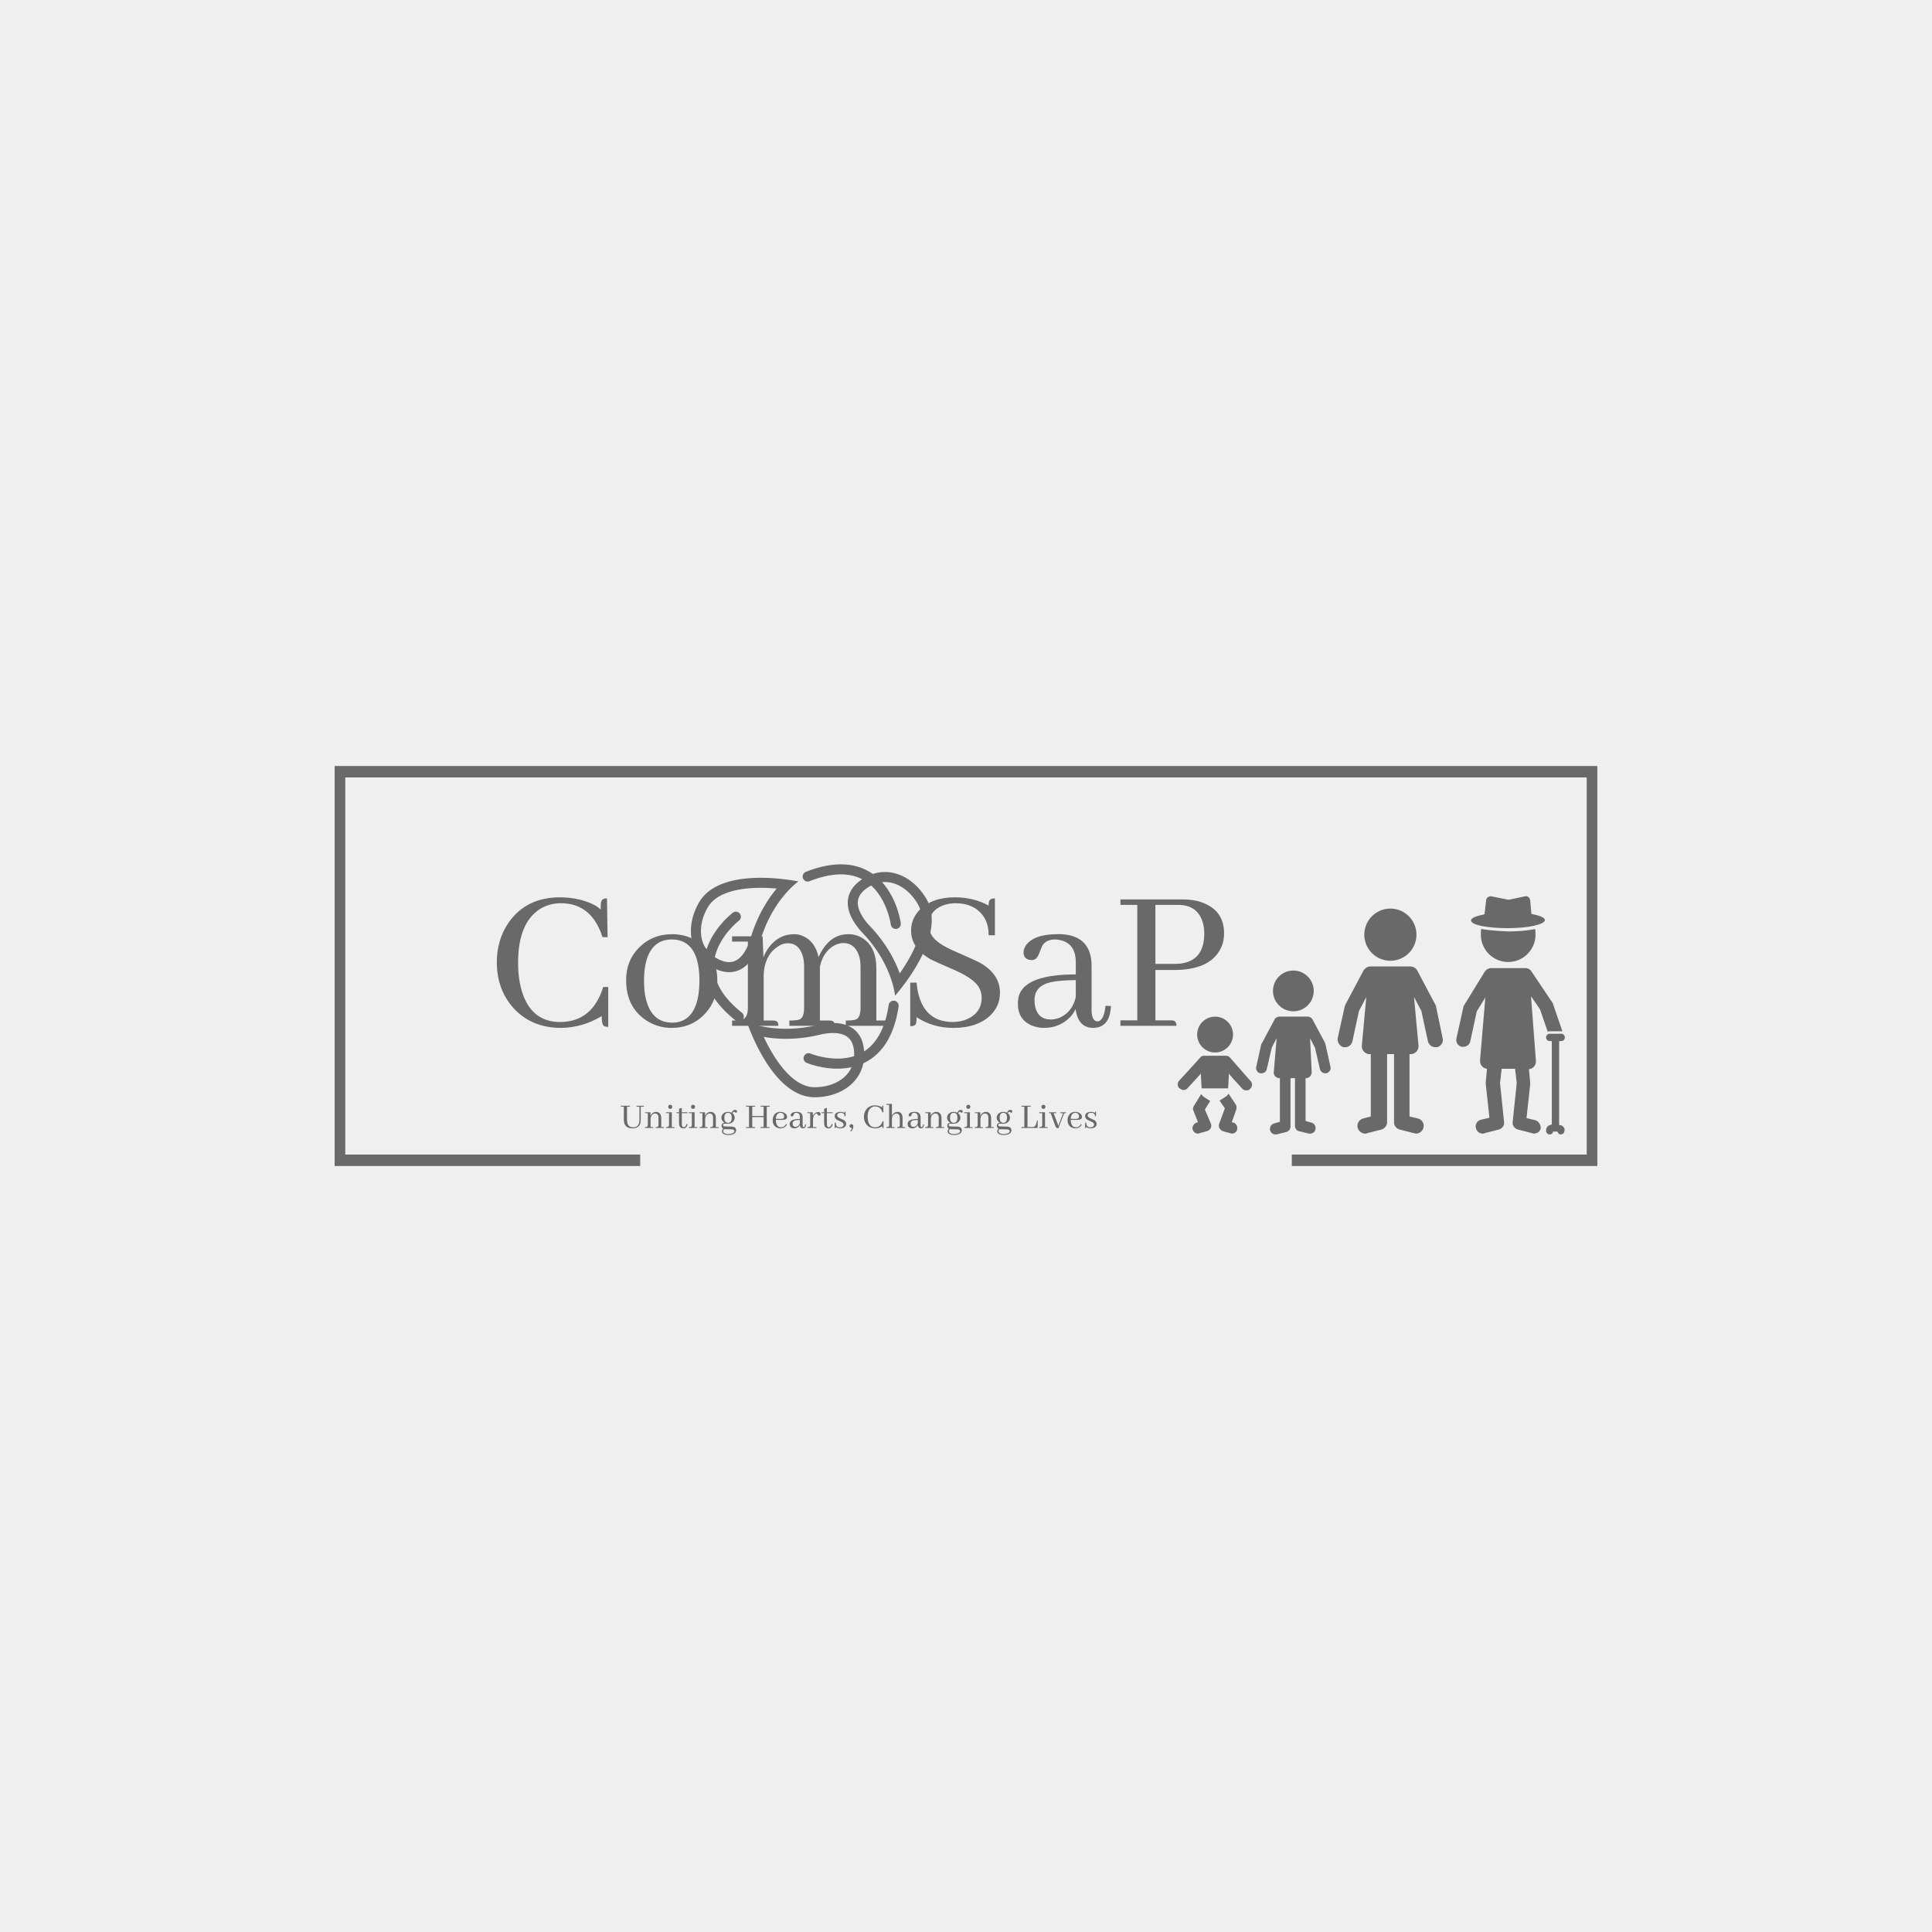 <svg xmlns="http://www.w3.org/2000/svg" version="1.1" xmlns:xlink="http://www.w3.org/1999/xlink" width="1500" height="1500" viewBox="0 0 1500 1500"><rect width="1500" height="1500" x="0" y="0" id="background" stroke="transparent" fill="#efefef"></rect><svg xml:space="preserve" width="1000" height="1000" data-version="2" data-id="lg_p9d6pQEMllEndMgjYe" viewBox="0 0 645 204" x="250" y="250"><rect width="100%" height="100%" fill="transparent"></rect><path fill="#696969" d="M140.068 127.095q0 4.43 1.27 5.06.73.32 2 .32v-19.94h-2.53q-5.38 17.41-21.52 17.51-13.71 0-18.67-13.81-2.42-6.75-2.42-15.93 0-19.72 10.86-26.79 4.75-2.95 10.55-2.95 13.18 0 19.09 12.44 1.05 2.22 1.79 4.54h2.53l-.31-19.41q-2.32 0-2.85 1.48-.32 1.26-.32 4.11-3.06-3.06-10.44-4.96-4.85-1.16-9.91-1.16-16.67 0-25.53 12.34-6.11 8.76-6.11 20.15 0 13.82 8.54 23.2 9.07 9.7 23.62 9.7 10.66-.1 20.36-5.9"></path><rect width="55.79" height="65.39" x="-27.89" y="-32.7" fill="none" rx="0" ry="0" transform="translate(115.94 100.8)"></rect><path fill="#696969" d="M161.268 109.485q0-16.35 8.96-19.94 2.32-.84 4.86-.84 11.7 0 13.6 14.76.32 2.53.32 5.59 0 17.72-9.71 20.78-1.89.53-3.9.53-10.65 0-13.39-12.66-.74-3.69-.74-8.22m14.13-23.42q-10.12 0-16.87 6.96-6.23 6.44-6.23 16.03 0 13.29 9.71 19.94 5.9 4 13.08 4 10.12 0 16.77-7.17 6.11-6.54 6.11-16.34 0-13.29-9.81-19.73-5.8-3.69-12.76-3.69"></path><rect width="45.67" height="46.93" x="-22.84" y="-23.46" fill="none" rx="0" ry="0" transform="translate(175.63 110.03)"></rect><path fill="#696969" d="M225.918 129.305h-4.74v-22.78q.31-9.28 6.43-13.81 2.85-2.11 5.69-2.11 5.28 0 7.28 5.8.85 2.53.85 5.69v20.89q0 4.85-2.32 5.8-1.48.52-5.07.52v2.64h22.68q0-2.32-1.58-2.53-.43-.11-1.06-.11h-4.74v-27q1.68-7.7 7.48-10.75 2.22-1.06 4.22-1.06 5.38 0 7.6 5.59 1.05 2.64 1.05 6.01v20.89q0 4.85-2.32 5.8-1.48.52-5.06.52v2.64h23.31q0-2.32-1.59-2.53-.42-.11-1.05-.11h-5.38v-26.15q0-10.87-7.07-15.19-3.16-1.9-6.85-1.9-8.02 0-12.87 7.49-1.26 1.9-2.11 4.01-1.9-8.33-8.33-10.76-1.9-.74-3.9-.74-7.6 0-12.55 6.43-1.8 2.33-2.85 5.17l-.42-10.54h-15.29v2.63h7.91v33.23q0 4.85-2.75 5.8-1.58.52-5.16.52v2.64h23.2q0-2.21-1.58-2.53-.53-.11-1.06-.11"></path><rect width="80.26" height="45.88" x="-40.13" y="-22.94" fill="none" rx="0" ry="0" transform="translate(245.99 109.5)"></rect><path fill="#696969" d="M339.508 115.385q0-9.39-10.12-15.08-2.01-1.06-12.34-5.59-9.39-4.01-11.82-8.23-1.26-2.32-1.26-4.95 0-7.07 6.85-9.81 2.96-1.16 6.54-1.16 8.86 0 13.5 6.01 3.06 4.11 2.96 10.02h3.16v-18.46q-2.53 0-2.95 1.58-.21.74-.21 2.01-7.49-4.12-16.88-4.12-11.39 0-17.72 6.33-4.22 4.43-4.22 10.34 0 8.86 9.92 14.45 1.79.95 12.02 5.38 9.49 4.22 12.02 8.54 1.38 2.43 1.38 5.27 0 7.39-7.18 10.66-3.37 1.47-7.48 1.47-16.14-.21-17.93-19.72h-3.17v21.83q2.53 0 2.95-1.48.22-.84.22-3.05 8.12 5.37 18.45 5.37 12.13 0 18.78-6.53 4.53-4.64 4.53-11.08"></path><rect width="44.93" height="65.39" x="-22.46" y="-32.7" fill="none" rx="0" ry="0" transform="translate(317.54 100.8)"></rect><path fill="#696969" d="M386.018 132.995q8.12 0 8.97-9.8.1-.64.1-1.16l-2.74-.11q-.74 7.7-4.11 7.81-2.74-.22-2.85-5.49v-22.25q0-15.08-15.08-15.93h-1.9q-11.81 0-15.82 5.49-1.27 1.79-1.27 3.58 0 3.27 3.06 3.8.53.1 1.06.1 2.42 0 3.58-3.05 1.48-3.91 2.01-4.65 2-2.63 6.22-2.63 9.91.63 10.23 10.86v6.65q-24.78 0-28.37 10.33-.63 2.01-.63 4.33 0 8.01 7.06 10.96 2.85 1.16 6.01 1.16 7.7 0 12.98-5.27 1.9-2 2.84-4.22 1.27 9.39 8.65 9.49m-20.99-4.21q-6.43 0-7.91-6.44-.31-1.47-.31-3.27 0-7.06 8.12-8.96 4.32-.95 12.55-1.06v8.44q-1.58 7.28-7.7 10.23-2.42 1.06-4.75 1.06"></path><rect width="46.61" height="46.93" x="-23.3" y="-23.46" fill="none" rx="0" ry="0" transform="translate(372.28 110.03)"></rect><path fill="#696969" d="M428.838 71.405q9.39 0 12.13 8.44.85 2.74.85 5.9 0 13.72-12.24 15.09-1.26.1-2.53.1h-9.7v-29.53Zm-.95 60.54q0-2.32-1.68-2.64-.53-.1-1.06-.1h-7.8v-25.21h9.28q17.3 0 22.89-9.81 2.21-3.69 2.21-8.54 0-10.44-9.07-14.66-4.85-2.32-11.6-2.32h-31.22v2.74h8.44v57.8h-8.44v2.74Z"></path><rect width="51.89" height="63.28" x="-25.95" y="-31.64" fill="none" rx="0" ry="0" transform="translate(426.28 100.8)"></rect><path fill="#696969" d="M149.668 172.465h1.48v6.48q.04 4.34 4.33 4.36 3.26 0 3.95-2.67.2-.82.2-1.86v-6.31h1.49v-.48h-3.62v.48h1.48v6.42q0 3.6-2.67 3.88-.22.02-.44.02-2.27 0-2.86-1.91-.26-.84-.26-2.04v-6.37h1.47v-.48h-4.55Z"></path><rect width="11.45" height="11.32" x="-5.72" y="-5.66" fill="none" rx="0" ry="0" transform="translate(155.9 178.15)"></rect><path fill="#696969" d="M165.388 182.655h-.84v-4.01q.06-1.72 1.23-2.49.5-.31 1.02-.31 1.13 0 1.54 1.06.16.42.16.96v3.68q0 .85-.48 1.02-.28.09-.91.09v.46h4.18q0-.41-.28-.44-.08-.02-.19-.02h-.93v-4.6q0-1.86-1.28-2.66-.59-.35-1.28-.35-1.37 0-2.26 1.1-.33.42-.54.94l-.07-1.85h-2.69v.46h1.39v5.85q0 .85-.48 1.02-.28.09-.91.09v.46h4.08q0-.41-.28-.44-.07-.02-.18-.02"></path><rect width="9.52" height="8.07" x="-4.76" y="-4.04" fill="none" rx="0" ry="0" transform="translate(167.03 179.58)"></rect><path fill="#696969" d="M176.108 182.655h-.93v-7.42h-2.87v.46h1.48v5.85q0 .85-.57 1.03-.28.08-.91.08v.46h4.26q0-.41-.27-.44-.1-.02-.19-.02m-.7-10.13q0-.65-.58-.93-.22-.09-.43-.09-.65 0-.92.59-.1.21-.1.43 0 .68.62.94.2.08.4.08.65 0 .91-.6.1-.2.1-.42"></path><rect width="4.26" height="11.61" x="-2.13" y="-5.8" fill="none" rx="0" ry="0" transform="translate(174.94 177.81)"></rect><path fill="#696969" d="M177.498 175.695h1.3v5.23q.13 2.32 2.13 2.4 1.71 0 2.14-2.1v-.04l-.5-.09q-.47 1.54-1.36 1.67-1-.04-1.02-1.43v-5.64h2.88v-.46h-2.88v-2.16l-1.39.39v1.77h-1.3Z"></path><rect width="5.57" height="10.25" x="-2.79" y="-5.13" fill="none" rx="0" ry="0" transform="translate(180.78 178.7)"></rect><path fill="#696969" d="M187.518 182.655h-.93v-7.42h-2.87v.46h1.48v5.85q0 .85-.57 1.03-.28.08-.91.08v.46h4.27q0-.41-.28-.44-.1-.02-.19-.02m-.7-10.13q0-.65-.58-.93-.22-.09-.43-.09-.65 0-.92.59-.1.21-.1.43 0 .68.62.94.2.08.4.08.65 0 .91-.6.1-.2.1-.42"></path><rect width="4.27" height="11.61" x="-2.13" y="-5.8" fill="none" rx="0" ry="0" transform="translate(186.35 177.81)"></rect><path fill="#696969" d="M192.718 182.655h-.84v-4.01q.06-1.72 1.23-2.49.5-.31 1.02-.31 1.13 0 1.54 1.06.16.42.16.96v3.68q0 .85-.48 1.02-.28.09-.91.09v.46h4.18q0-.41-.28-.44-.08-.02-.19-.02h-.92v-4.6q0-1.86-1.28-2.66-.6-.35-1.29-.35-1.37 0-2.26 1.1-.33.42-.54.94l-.07-1.85h-2.69v.46h1.39v5.85q0 .85-.48 1.02-.28.09-.91.09v.46h4.08q0-.41-.28-.44-.07-.02-.18-.02"></path><rect width="9.52" height="8.07" x="-4.76" y="-4.04" fill="none" rx="0" ry="0" transform="translate(194.36 179.58)"></rect><path fill="#696969" d="M201.488 177.975q.04-2.45 1.86-2.46 1.82.03 1.84 2.46-.04 2.53-1.84 2.55-1.84-.04-1.86-2.55m1.88-2.93q-1.67 0-2.66 1.08-.7.8-.7 1.87 0 1.41 1.37 2.34.13.09.26.17-1.19 0-1.48 1.02-.06.24-.06.48.02.98.8 1.47-.61.64-.61 1.31 0 1.02 1.2 1.52.76.34 1.88.34 2.82 0 3.73-1.37.29-.47.29-.99 0-1.59-1.83-1.84-.24-.03-.5-.03l-3.38-.08q-.85-.05-.87-.74 0-.48.61-.61.13-.02.28-.02l1.63.02q1.65 0 2.63-1.11.71-.8.71-1.9-.02-1.39-1.08-2.22.17-.6.63-.71.08-.02.15-.02.26 0 .56.28.2.19.37.19.46-.11.54-.6 0-.57-.54-.78-.2-.07-.41-.07-.87 0-1.41.78-.2.3-.31.65-.84-.43-1.8-.43m0 11.12q-1.84 0-2.32-.97-.13-.26-.13-.52.02-.5.44-1 .37.07.62.07l2.85.04q1.39.02 1.62.63.05.15.05.37 0 .82-1.52 1.19-.74.19-1.61.19"></path><rect width="7.83" height="12.6" x="-3.92" y="-6.3" fill="none" rx="0" ry="0" transform="translate(204.42 180.84)"></rect><path fill="#696969" d="M216.908 183.115q0-.41-.29-.46-.1-.02-.19-.02h-.98v-4.99h5.69v4.99h-1.48v.48h4.54q0-.41-.29-.46-.1-.02-.19-.02h-.98v-10.17h1.46v-.48h-4.54v.48h1.48v4.64h-5.69v-4.64h1.46v-.48h-4.54v.48h1.48v10.17h-1.48v.48Z"></path><rect width="11.83" height="11.13" x="-5.92" y="-5.57" fill="none" rx="0" ry="0" transform="translate(218.78 178.05)"></rect><path fill="#696969" d="M229.568 175.515q1.3 0 1.72 1.09.15.35.15.76 0 .93-.89 1.13-.46.1-1.32.08l-1.96-.06q.09-2.13 1.39-2.78.42-.22.91-.22m3.22 5.82-.46-.17q-.65 1.41-2.1 1.6-.18.02-.35.02-1.95 0-2.45-2.32-.15-.65-.16-1.43l2.22.04q2.27.04 2.92-.43.5-.37.5-1.06 0-1.26-1.28-2-.91-.54-2.1-.54-2.32 0-3.32 1.93-.52 1-.52 2.26 0 2.31 1.65 3.42.98.65 2.24.65 2.01 0 2.96-1.45.14-.26.25-.52"></path><rect width="7.22" height="8.26" x="-3.61" y="-4.13" fill="none" rx="0" ry="0" transform="translate(229.8 179.68)"></rect><path fill="#696969" d="M240.808 183.305q1.43 0 1.58-1.73.02-.11.02-.2l-.49-.02q-.13 1.35-.72 1.37-.48-.03-.5-.96v-3.92q0-2.65-2.65-2.8h-.34q-2.08 0-2.78.97-.22.31-.22.63 0 .57.53.67.1.01.19.01.43 0 .63-.53.26-.69.35-.82.36-.46 1.1-.46 1.74.11 1.8 1.91v1.17q-4.36 0-4.99 1.81-.12.36-.12.76 0 1.41 1.25 1.93.5.21 1.06.21 1.35 0 2.28-.93.33-.35.5-.74.22 1.65 1.52 1.67m-3.69-.74q-1.13 0-1.39-1.14-.06-.26-.06-.57 0-1.24 1.43-1.58.76-.16 2.21-.18v1.48q-.28 1.28-1.36 1.8-.42.19-.83.19"></path><rect width="8.21" height="8.26" x="-4.11" y="-4.13" fill="none" rx="0" ry="0" transform="translate(238.8 179.68)"></rect><path fill="#696969" d="M247.208 182.655h-1.33v-3.69q0-1.69 1.03-2.71.41-.39.69-.41.32 0 .58.46.29.52.55.6.11.03.23.03.55 0 .7-.53.04-.12.04-.23 0-.83-.86-1.02-.18-.03-.35-.03-1.11 0-1.98.94-.41.45-.65 1l-.08-1.83h-2.69v.46h1.39v5.85q0 .85-.48 1.02-.28.09-.91.09v.46h4.59q0-.41-.28-.44-.08-.02-.19-.02"></path><rect width="6.61" height="7.99" x="-3.31" y="-4" fill="none" rx="0" ry="0" transform="translate(246.9 179.62)"></rect><path fill="#696969" d="M250.158 175.695h1.3v5.23q.13 2.32 2.13 2.4 1.71 0 2.14-2.1v-.04l-.5-.09q-.47 1.54-1.36 1.67-1-.04-1.02-1.43v-5.64h2.88v-.46h-2.88v-2.16l-1.39.39v1.77h-1.3Z"></path><rect width="5.57" height="10.25" x="-2.79" y="-5.13" fill="none" rx="0" ry="0" transform="translate(253.44 178.7)"></rect><path fill="#696969" d="M259.348 182.805q1.28 0 1.72-.78.17-.28.17-.61 0-.78-1.13-1.34-.24-.13-.8-.37-1.52-.63-2.02-1.19-.54-.61-.54-1.43 0-1.28 1.41-1.8.65-.24 1.41-.24 1.22 0 2.11.52 0-.54.26-.61.12-.02.25-.02v2.32h-.49q-.03-1.71-1.89-1.73-1.39 0-1.73.82-.09.22-.09.46 0 .8 1.15 1.36.26.13.82.35 1.5.61 2 1.17.54.59.54 1.41 0 1.5-1.59 2-.62.21-1.34.21-1.34-.02-2.32-.67 0 .48-.24.56-.11.02-.26.02v-2.82h.52q.04 2.39 2.08 2.41"></path><rect width="5.75" height="8.37" x="-2.88" y="-4.18" fill="none" rx="0" ry="0" transform="translate(260.12 179.62)"></rect><path fill="#696969" d="M266.078 182.435q0-1.01-.74-1.19-.15-.04-.28-.04-.59 0-.81.56-.08.18-.08.37 0 .59.59.82.1.01.15.03.41.11.43.32-.02.5-.82 1.33l.39.28q1.13-1.22 1.17-2.48"></path><rect width="1.91" height="3.71" x="-.95" y="-1.85" fill="none" rx="0" ry="0" transform="translate(265.62 183.56)"></rect><path fill="#696969" d="M280.608 182.265q0 .78.22.89.13.06.36.06v-3.51h-.45q-.95 3.06-3.79 3.08-2.41 0-3.28-2.43-.43-1.19-.43-2.8 0-3.47 1.92-4.72.83-.52 1.85-.52 2.32 0 3.36 2.19.18.39.31.8h.45l-.06-3.41q-.4 0-.5.26-.05.22-.05.72-.54-.54-1.84-.87-.85-.21-1.74-.21-2.94 0-4.49 2.18-1.08 1.54-1.08 3.54 0 2.43 1.5 4.08 1.6 1.71 4.16 1.71 1.87-.02 3.58-1.04"></path><rect width="9.82" height="11.51" x="-4.91" y="-5.75" fill="none" rx="0" ry="0" transform="translate(276.78 178.05)"></rect><path fill="#696969" d="M286.328 182.655h-.93v-4.01q0-1.69 1.17-2.45.48-.31 1-.31 1.13 0 1.58 1.05.2.51.2 1.12v3.49q0 .85-.41 1.02-.26.09-.89.09v.46h4.08q0-.41-.28-.44-.07-.02-.18-.02h-.93v-4.6q0-2.03-1.33-2.75-.52-.26-1.12-.26-1.37 0-2.3 1-.39.43-.59.97v-5.96h-2.79v.47h1.4v10.02q0 .85-.49 1.02-.27.09-.91.09v.46h4.18q0-.41-.28-.44-.07-.02-.18-.02"></path><rect width="9.52" height="12.06" x="-4.76" y="-6.03" fill="none" rx="0" ry="0" transform="translate(287.87 177.59)"></rect><path fill="#696969" d="M299.868 183.305q1.43 0 1.58-1.73.02-.11.02-.2l-.49-.02q-.13 1.35-.72 1.37-.48-.03-.5-.96v-3.92q0-2.65-2.65-2.8h-.34q-2.08 0-2.78.97-.22.31-.22.63 0 .57.53.67.1.01.19.01.43 0 .63-.53.26-.69.35-.82.36-.46 1.1-.46 1.74.11 1.8 1.91v1.17q-4.36 0-4.99 1.81-.12.36-.12.76 0 1.41 1.25 1.93.5.21 1.06.21 1.35 0 2.28-.93.33-.35.5-.74.22 1.65 1.52 1.67m-3.69-.74q-1.13 0-1.39-1.14-.06-.26-.06-.57 0-1.24 1.43-1.58.76-.16 2.21-.18v1.48q-.28 1.28-1.36 1.8-.42.19-.83.19"></path><rect width="8.21" height="8.26" x="-4.11" y="-4.13" fill="none" rx="0" ry="0" transform="translate(297.86 179.68)"></rect><path fill="#696969" d="M305.728 182.655h-.83v-4.01q.05-1.72 1.22-2.49.5-.31 1.02-.31 1.14 0 1.54 1.06.17.42.17.96v3.68q0 .85-.48 1.02-.28.09-.91.09v.46h4.17q0-.41-.27-.44-.08-.02-.19-.02h-.93v-4.6q0-1.86-1.28-2.66-.59-.35-1.28-.35-1.37 0-2.26 1.1-.34.42-.54.94l-.07-1.85h-2.69v.46h1.39v5.85q0 .85-.49 1.02-.27.09-.9.09v.46h4.08q0-.41-.28-.44-.08-.02-.19-.02"></path><rect width="9.51" height="8.07" x="-4.75" y="-4.04" fill="none" rx="0" ry="0" transform="translate(307.37 179.58)"></rect><path fill="#696969" d="M314.508 177.975q.04-2.45 1.86-2.46 1.81.03 1.83 2.46-.04 2.53-1.83 2.55-1.84-.04-1.86-2.55m1.87-2.93q-1.67 0-2.65 1.08-.7.8-.7 1.87 0 1.41 1.37 2.34.13.09.26.17-1.19 0-1.49 1.02-.05.24-.05.48.02.98.8 1.47-.62.64-.62 1.31 0 1.02 1.21 1.52.76.34 1.87.34 2.82 0 3.73-1.37.3-.47.3-.99 0-1.59-1.84-1.84-.24-.03-.5-.03l-3.37-.08q-.86-.05-.88-.74 0-.48.62-.61.13-.02.27-.02l1.64.02q1.65 0 2.63-1.11.71-.8.71-1.9-.02-1.39-1.08-2.22.17-.6.63-.71.08-.02.15-.02.26 0 .56.28.2.19.37.19.46-.11.54-.6 0-.57-.54-.78-.21-.07-.41-.07-.87 0-1.41.78-.21.3-.32.65-.83-.43-1.8-.43m0 11.12q-1.83 0-2.32-.97-.13-.26-.13-.52.02-.5.45-1 .37.07.61.07l2.86.04q1.39.02 1.61.63.06.15.06.37 0 .82-1.52 1.19-.74.19-1.62.19"></path><rect width="7.83" height="12.6" x="-3.92" y="-6.3" fill="none" rx="0" ry="0" transform="translate(317.44 180.84)"></rect><path fill="#696969" d="M325.378 182.655h-.93v-7.42h-2.87v.46h1.48v5.85q0 .85-.57 1.03-.28.08-.91.08v.46h4.27q0-.41-.28-.44-.09-.02-.19-.02m-.7-10.13q0-.65-.58-.93-.22-.09-.42-.09-.65 0-.93.59-.09.21-.09.43 0 .68.61.94.2.08.41.08.65 0 .9-.6.1-.2.1-.42"></path><rect width="4.27" height="11.61" x="-2.13" y="-5.8" fill="none" rx="0" ry="0" transform="translate(324.21 177.81)"></rect><path fill="#696969" d="M330.578 182.655h-.84v-4.01q.06-1.72 1.23-2.49.5-.31 1.02-.31 1.13 0 1.54 1.06.17.42.17.96v3.68q0 .85-.49 1.02-.28.09-.91.09v.46h4.18q0-.41-.28-.44-.07-.02-.19-.02h-.92v-4.6q0-1.86-1.28-2.66-.6-.35-1.28-.35-1.38 0-2.27 1.1-.33.42-.54.94l-.07-1.85h-2.69v.46h1.39v5.85q0 .85-.48 1.02-.28.09-.91.09v.46h4.08q0-.41-.28-.44-.07-.02-.18-.02"></path><rect width="9.52" height="8.07" x="-4.76" y="-4.04" fill="none" rx="0" ry="0" transform="translate(332.22 179.58)"></rect><path fill="#696969" d="M339.348 177.975q.04-2.45 1.86-2.46 1.82.03 1.84 2.46-.04 2.53-1.84 2.55-1.84-.04-1.86-2.55m1.88-2.93q-1.67 0-2.65 1.08-.71.8-.71 1.87 0 1.41 1.37 2.34.13.09.26.17-1.18 0-1.48 1.02-.06.24-.06.48.02.98.8 1.47-.61.64-.61 1.31 0 1.02 1.2 1.52.77.34 1.88.34 2.82 0 3.73-1.37.29-.47.29-.99 0-1.59-1.83-1.84-.24-.03-.5-.03l-3.38-.08q-.85-.05-.87-.74 0-.48.61-.61.13-.02.28-.02l1.63.02q1.65 0 2.64-1.11.7-.8.7-1.9-.02-1.39-1.08-2.22.17-.6.64-.71.07-.02.14-.02.26 0 .56.28.21.19.37.19.47-.11.54-.6 0-.57-.54-.78-.2-.07-.41-.07-.87 0-1.41.78-.2.3-.31.65-.84-.43-1.8-.43m0 11.12q-1.84 0-2.32-.97-.13-.26-.13-.52.02-.5.44-1 .38.07.62.07l2.85.04q1.4.02 1.62.63.05.15.05.37 0 .82-1.52 1.19-.74.19-1.61.19"></path><rect width="7.83" height="12.6" x="-3.92" y="-6.3" fill="none" rx="0" ry="0" transform="translate(342.28 180.84)"></rect><path fill="#696969" d="m358.348 183.115.1-3.71h-.37l-.32 1.25q-.44 1.7-1.48 1.94-.23.04-.43.04h-2.54v-10.17h1.56v-.48h-4.64v.48h1.48v10.17h-1.48v.48Z"></path><rect width="8.22" height="11.13" x="-4.11" y="-5.57" fill="none" rx="0" ry="0" transform="translate(354.84 178.05)"></rect><path fill="#696969" d="M362.988 182.655h-.92v-7.42h-2.88v.46h1.48v5.85q0 .85-.57 1.03-.28.08-.91.08v.46h4.27q0-.41-.28-.44-.09-.02-.19-.02m-.7-10.13q0-.65-.58-.93-.22-.09-.42-.09-.65 0-.93.59-.09.21-.09.43 0 .68.61.94.2.08.41.08.65 0 .91-.6.09-.2.09-.42"></path><rect width="4.27" height="11.61" x="-2.13" y="-5.8" fill="none" rx="0" ry="0" transform="translate(361.82 177.81)"></rect><path fill="#696969" d="M367.668 175.695v-.46h-3.6v.46h.83l2.27 6.22q.37 1.04.81 1.2.23.1.56.1h.24l2.62-6.87q.22-.57.54-.63.09-.02.16-.02.41 0 .45-.28.02-.09.02-.18h-2.86v.46h1.39l-2.35 6.33-2.38-6.33Z"></path><rect width="8.5" height="7.98" x="-4.25" y="-3.99" fill="none" rx="0" ry="0" transform="translate(368.82 179.72)"></rect><path fill="#696969" d="M377.238 175.515q1.3 0 1.73 1.09.15.35.15.76 0 .93-.89 1.13-.47.1-1.32.08l-1.97-.06q.1-2.13 1.39-2.78.43-.22.91-.22m3.23 5.82-.46-.17q-.65 1.41-2.1 1.6-.18.02-.35.02-1.95 0-2.45-2.32-.15-.65-.17-1.43l2.23.04q2.26.04 2.91-.43.5-.37.5-1.06 0-1.26-1.28-2-.91-.54-2.09-.54-2.32 0-3.33 1.93-.51 1-.51 2.26 0 2.31 1.65 3.42.98.65 2.24.65 2.01 0 2.95-1.45.15-.26.26-.52"></path><rect width="7.21" height="8.26" x="-3.6" y="-4.13" fill="none" rx="0" ry="0" transform="translate(377.47 179.68)"></rect><path fill="#696969" d="M384.758 182.805q1.28 0 1.72-.78.17-.28.17-.61 0-.78-1.13-1.34-.24-.13-.8-.37-1.52-.63-2.02-1.19-.54-.61-.54-1.43 0-1.28 1.41-1.8.65-.24 1.41-.24 1.22 0 2.12.52 0-.54.26-.61.11-.02.24-.02v2.32h-.49q-.03-1.71-1.89-1.73-1.39 0-1.72.82-.1.22-.1.46 0 .8 1.15 1.36.26.13.82.35 1.5.61 2 1.17.54.59.54 1.41 0 1.5-1.59 2-.62.21-1.34.21-1.34-.02-2.32-.67 0 .48-.24.56-.11.02-.26.02v-2.82h.52q.04 2.39 2.08 2.41"></path><rect width="5.75" height="8.37" x="-2.88" y="-4.18" fill="none" rx="0" ry="0" transform="translate(385.53 179.62)"></rect><path fill="#696969" d="M6.336 1.844v200.312h153.003v-5.717H11.655V7.561h621.69v188.878H485.66v5.717h153.003V1.844z"></path><circle r="6.4" fill="#696969" transform="translate(535.02 86.31)scale(2.041)"></circle><path fill="#696969" d="M557.878 122.243c0-.408-.204-.613-.408-1.02l-8.982-16.944c-.613-1.225-2.042-2.042-3.47-2.042h-20.006c-1.43 0-2.654.817-3.47 2.042l-8.983 16.943c-.204.408-.204.613-.408 1.02l-3.47 15.72a4.083 4.083 0 0 0 2.857 4.695h.817c1.837 0 3.266-1.225 3.675-3.062l3.266-15.107 3.674-6.94-2.245 24.292c-.204 2.246 1.633 4.287 3.878 4.287h.613v31.234l-3.879 1.02c-2.041.613-3.266 2.654-2.654 4.696.409 1.633 2.042 2.858 3.675 2.858.408 0 .612 0 1.02-.205l7.146-1.837c1.633-.408 2.857-2.041 2.857-3.674v-34.092h3.47v34.092a3.74 3.74 0 0 0 2.859 3.674l7.145 1.837c.408 0 .612.205 1.02.205 1.634 0 3.267-1.225 3.675-2.858.612-2.042-.612-4.083-2.654-4.696l-4.287-1.02v-31.234h.613c2.245 0 4.082-2.041 3.878-4.287l-2.245-24.292 3.674 6.94 3.266 15.107c.409 1.837 2.042 3.062 3.675 3.062h.817a3.728 3.728 0 0 0 2.858-4.695zm-55.322 19.19c0-.205-.204-.41-.204-.817l-6.328-11.84c-.408-.817-1.43-1.43-2.45-1.43h-14.086c-1.02 0-2.04.613-2.45 1.43l-6.328 11.84c-.204.204-.408.408-.408.816l-2.45 11.024c-.408 1.429.613 3.062 2.042 3.266h.612c1.225 0 2.45-.817 2.654-2.246l2.45-10.615 2.45-4.695-1.43 16.943c-.204 1.634 1.225 3.063 2.858 3.063h.205v21.843l-2.858.816c-1.43.408-2.45 1.837-2.042 3.47.409 1.225 1.43 2.042 2.654 2.042h.613l4.899-1.225c1.225-.408 2.041-1.429 2.041-2.654v-24.292h2.246v23.884c0 1.225.816 2.45 2.041 2.654l4.9 1.225h.612c1.225 0 2.45-.817 2.654-2.042a2.799 2.799 0 0 0-2.042-3.47l-2.858-.817v-21.434h.205c1.633 0 2.858-1.43 2.858-3.063l-.817-16.943 2.45 4.695 2.45 10.615c.204 1.225 1.428 2.246 2.653 2.246h.613c1.429-.408 2.45-1.837 2.041-3.266z"></path><circle r="5" fill="#696969" transform="translate(486.43 114.48)scale(2.041)"></circle><path fill="#696969" d="M621.57 182.464c-.612-.612-1.225-.816-2.041-.816v-42.053h1.02c1.02 0 1.838-.817 1.838-1.837s-.817-1.838-1.838-1.838h-5.716c-1.02 0-1.837.817-1.837 1.838s.817 1.837 1.837 1.837h1.021v41.849c-.817 0-1.429.408-2.041.816-.613.612-.817 1.43-.817 2.246a1.83 1.83 0 0 0 1.837 1.837c.817 0 1.633-.613 1.633-1.43h2.246c.204.817.817 1.43 1.633 1.43a1.83 1.83 0 0 0 1.837-1.837c.205-.817 0-1.43-.612-2.042m-41.032-99.008c-.204.817-.204 1.838-.204 2.858a13.677 13.677 0 0 0 27.354 0c0-1.02 0-1.837-.204-2.858-3.674.817-8.37 1.225-13.473 1.225-5.103-.204-10.003-.612-13.473-1.225"></path><path fill="#696969" d="m607.484 179.198-4.287-1.02 1.838-16.944v-.817l-.613-6.737c2.042-.204 3.675-2.04 3.47-4.286l-2.45-32.255 4.492 6.533 3.879 11.228c.408-.205.816-.205 1.224-.205h6.125l-4.696-13.677c0-.204-.204-.612-.408-.816l-10.411-15.515c-.612-1.02-1.837-1.633-2.858-1.633h-17.352c-1.225 0-2.245.612-3.062 1.633l-10.411 16.943c-.204.409-.408.613-.408 1.021l-3.47 15.719c-.409 1.837.816 3.674 2.653 4.083h.817c1.633 0 3.062-1.02 3.47-2.654l3.266-15.106 4.287-6.941-2.654 31.437c-.204 2.246 1.43 4.083 3.47 4.287l-.612 6.737v.817l1.838 16.943-4.287 1.02c-1.838.41-3.062 2.45-2.45 4.288.408 1.633 1.837 2.654 3.47 2.654.205 0 .613 0 .817-.205l7.145-1.837c1.633-.408 2.858-2.041 2.654-3.674l-2.042-19.598.817-7.145h6.736l.817 7.145-2.041 19.598c-.205 1.633 1.02 3.266 2.653 3.674l7.145 1.837c.204 0 .613.205.817.205 1.633 0 3.062-1.021 3.47-2.654 0-1.633-1.02-3.675-2.858-4.083m-13.677-96.15c10.207 0 18.577-1.837 18.577-4.083 0-1.225-2.654-2.245-6.737-3.062l-.612-6.94c-.205-1.225-1.43-2.246-2.654-1.838l-7.758 1.633h-.816l-8.166-1.633c-1.225-.204-2.45.613-2.654 1.837l-.816 7.145c-4.083.817-6.737 1.838-6.737 3.062-.204 2.246 8.166 3.879 18.373 3.879"></path><circle r="4.4" fill="#696969" transform="translate(447.24 136.33)scale(2.041)"></circle><path fill="#696969" d="m442.13 173.89 2.655-4.287-2.858-1.837a6.213 6.213 0 0 1-1.633-1.633l-3.675 5.92c-.408.817-.612 1.633-.204 2.45l2.246 5.716-.613.204c-1.429.408-2.45 2.041-2.041 3.47.408 1.225 1.429 2.042 2.654 2.042.204 0 .408 0 .816-.205l3.675-1.02c.816-.204 1.429-.817 1.837-1.43.408-.612.408-1.428.204-2.245zm14.29 6.533-.816-.204 2.246-6.329c.204-.816.204-1.837-.204-2.45l-3.675-5.511c-.408.612-.817 1.225-1.633 1.633l-2.858 1.837 2.654 3.879-2.858 7.757c-.204.817-.204 1.633.204 2.246.408.612 1.02 1.225 1.633 1.429l3.675 1.02c.204 0 .612.205.816.205 1.225 0 2.45-.817 2.654-2.042.408-1.429-.408-3.062-1.837-3.47m4.083-25.926-5.715-6.532c-.613-.613-1.225-1.021-2.042-1.021h-11.023c-.817 0-1.634.408-2.042 1.02l-5.716 6.329-4.695 5.103c-1.02 1.225-1.02 2.858.204 3.88.613.407 1.225.816 1.837.816.817 0 1.43-.205 2.042-.817l4.695-5.103 2.041-2.246.409 7.35h13.269l.408-7.35 2.042 2.45 4.695 5.103c.612.613 1.225.817 2.041.817.613 0 1.43-.204 1.837-.817 1.225-1.02 1.225-2.858.205-3.878zm-249.389-27.878a2.507 2.507 0 0 0-.836-1.223c-8.918-7.1-13.617-14.594-13.994-22.295 9.879 4.908 17.696.397 21.97-10.185a38.94 38.94 0 0 0 1.23-3.542 70.148 70.148 0 0 1 2.194-6.29c6.614-16.376 16.887-23.412 16.887-23.412s-38.92-8.35-49.783 10.53a32.33 32.33 0 0 0-1.953 4.008c-3.736 9.244-2.6 19.24 4.507 25.58a25.615 25.615 0 0 0-.104 2.047c-.097 9.748 5.265 19.002 15.911 27.485a2.513 2.513 0 0 0 3.97-2.703m-13.681-28.6a15.868 15.868 0 0 1-.69-.419c2.29-10.69 11.923-18.207 12.033-18.292h-.002a2.51 2.51 0 1 0-3.05-3.988v-.003c-.477.364-9.648 7.483-13.15 18.403a14.441 14.441 0 0 1-2.285-4.915c-.987-3.84-.563-8.355 1.197-12.714a27.373 27.373 0 0 1 1.652-3.383c1.858-3.23 5.102-5.71 9.641-7.363 4.042-1.475 9.06-2.302 14.919-2.459 3.57-.096 7.016.071 10.005.336-4.325 5.155-8 11.336-10.683 17.981a75.101 75.101 0 0 0-2.353 6.74 34.325 34.325 0 0 1-1.073 3.09c-2.37 5.868-5.273 7.933-7.292 8.632-2.48.86-5.465.305-8.87-1.645m78.398-42.104a26.232 26.232 0 0 0-1.722-1.112c-8.393-4.962-19.093-4.943-31.765.037a2.513 2.513 0 1 0 1.84 4.676c10.608-4.172 19.448-4.495 26.305-.972-3.156 2.095-5.229 4.534-6.305 7.2-2.388 5.913.127 12.934 6.591 19.756 14.983 15.809 16.183 31.375 16.183 31.375s10.076-11.15 15.314-24.119c3.287-8.139 4.667-16.992.458-24.26-5.921-10.222-16.527-16.003-26.899-12.581m22.552 15.1c2.835 4.894 2.575 11.576-.77 19.86-2.236 5.535-5.466 10.777-8.3 14.818-2.345-6.45-6.73-15.04-14.89-23.65-2.71-2.86-4.613-5.758-5.507-8.381-.773-2.272-.797-4.248-.074-6.037.828-2.05 2.669-3.916 5.473-5.547a21.91 21.91 0 0 1 .707-.385c8.113 7.33 9.807 19.427 9.824 19.565l.003-.001a2.515 2.515 0 0 0 1.932 2.125 2.512 2.512 0 0 0 3.006-1.891 2.489 2.489 0 0 0 .04-.881l.003-.001c-.077-.593-1.655-12.085-9.355-20.576 2.266-.234 4.561.077 6.822.94 4.362 1.665 8.3 5.232 11.086 10.043m-13.955 49.16a2.51 2.51 0 0 0-.643 1.337c-1.688 11.272-5.83 19.09-12.31 23.265-.763-12.167-10.227-16.402-23.488-13.227-21.181 5.07-35.262-1.675-35.262-1.675s12.228 37.881 34.009 37.85c10.516-.016 19.846-5.006 23.335-13.644a19.594 19.594 0 0 0 1.014-3.362 26.214 26.214 0 0 0 1.822-.935c5.595-3.154 9.817-8.244 12.625-15.201 1.455-3.605 2.532-7.717 3.224-12.314l.001-.013a2.512 2.512 0 0 0-.776-2.215 2.514 2.514 0 0 0-3.55.135m-17.947 26.956c-10.402 3.36-21.727-1.221-21.856-1.276v.002a2.512 2.512 0 0 0-2.67 4.16 2.474 2.474 0 0 0 .742.476l-.001.003c.552.23 11.299 4.611 22.504 2.186-1.299 2.897-3.59 5.342-6.653 7.09-3.347 1.908-7.433 2.921-11.82 2.927-3.726.006-7.496-1.564-11.198-4.669-3.296-2.762-6.522-6.694-9.588-11.688-1.868-3.045-3.446-6.115-4.713-8.836 6.76 1.194 16.391 1.692 27.93-1.07 6.223-1.49 11.22-1.075 14.071 1.166 2.158 1.699 3.26 4.632 3.272 8.723 0 .272-.007.54-.02.806"></path></svg></svg>